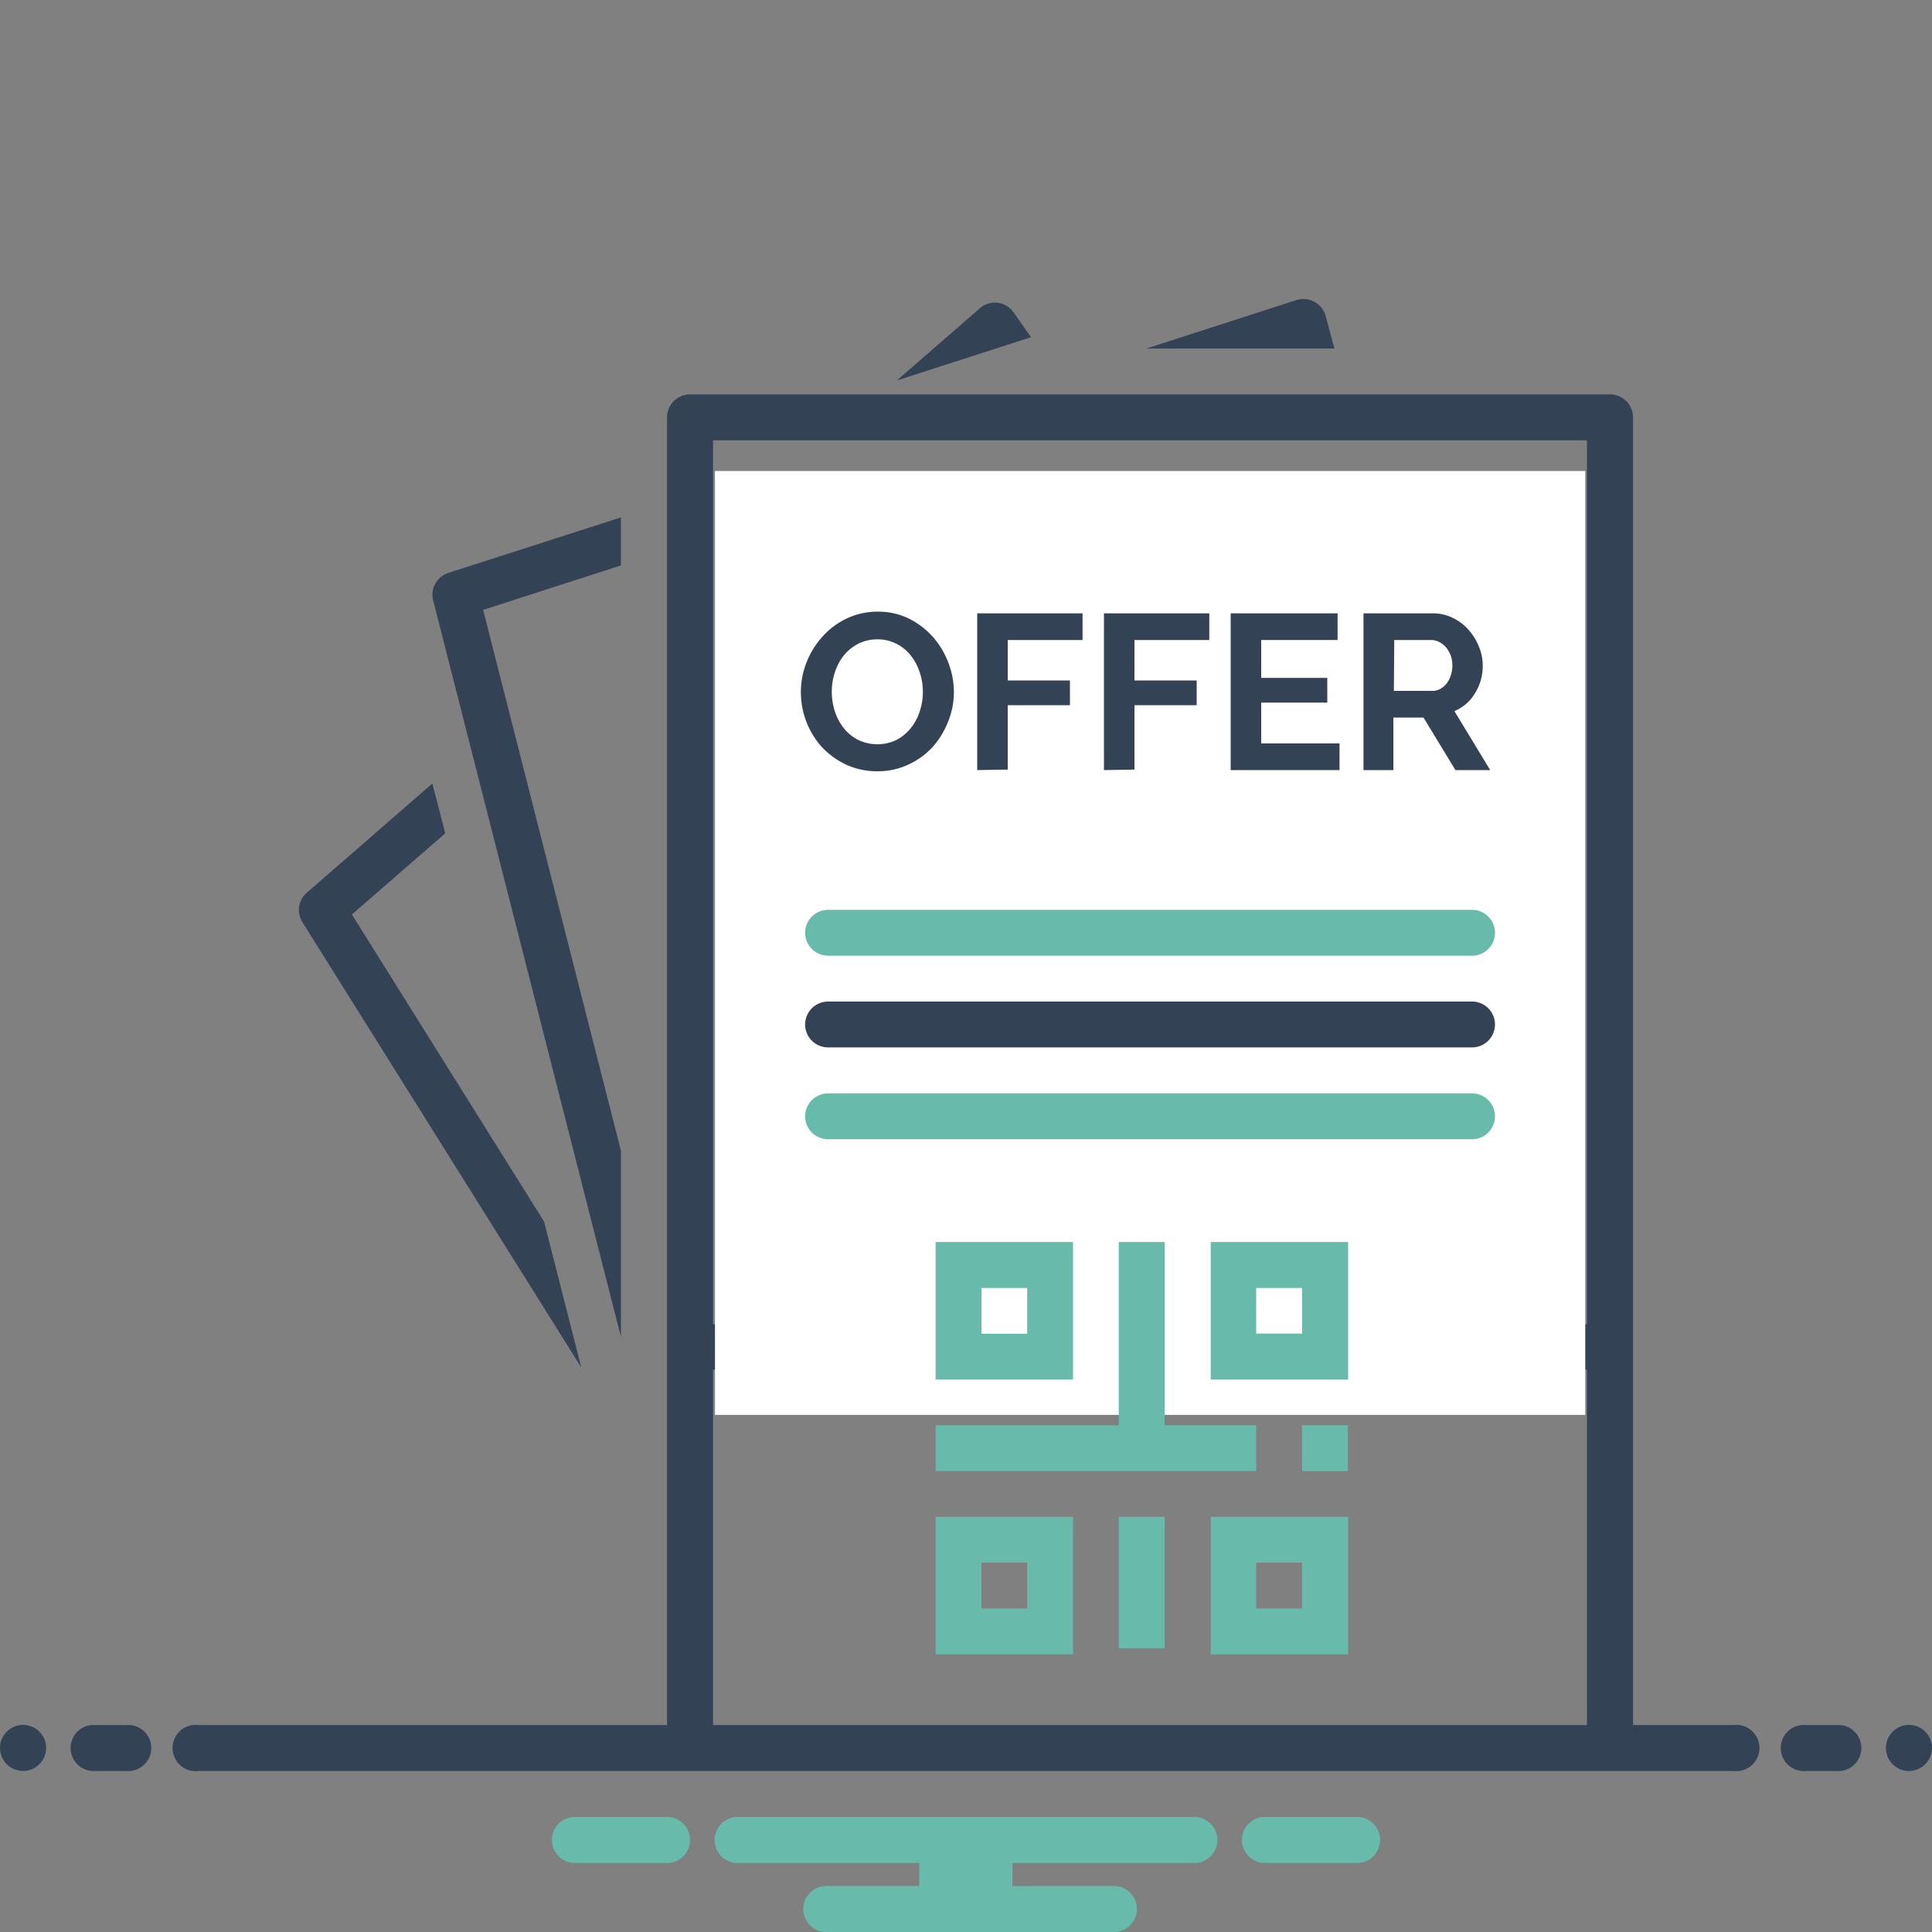 <svg viewBox="0 0 150 150" xmlns="http://www.w3.org/2000/svg"><rect x="0" y="0" width="150" height="150" fill="#808080" stroke="none"/><circle cx="1.79" cy="135.71" fill="#334355" r="1.79"/><path d="m9.82 133.93h-2.68a1.79 1.79 0 0 0 0 3.57h2.68a1.79 1.79 0 1 0 0-3.57z" fill="#334355"/><path d="m105.49 141.07h-7.41a1.79 1.79 0 0 0 0 3.57h7.41a1.79 1.79 0 0 0 0-3.57z" fill="#68bbab"/><path d="m51.92 141.07h-7.41a1.79 1.79 0 0 0 0 3.57h7.41a1.79 1.79 0 0 0 0-3.57z" fill="#68bbab"/><path d="m92.86 141.07h-35.72a1.79 1.79 0 0 0 0 3.57h14.23v1.79h-7.08a1.79 1.79 0 1 0 0 3.57h22.32a1.79 1.79 0 0 0 0-3.57h-8v-1.79h14.25a1.79 1.79 0 0 0 0-3.57z" fill="#68bbab"/><path d="m45.13 106.17-2.89-11.33-14.92-23.84 7.25-6.3-1-3.87-9.75 8.48a1.78 1.78 0 0 0 -.34 2.29z" fill="#334355"/><path d="m78.7 24.26a1.77 1.77 0 0 0 -2.63-.32l-6.44 5.6 10.42-3.36z" fill="#334355"/><path d="m48.21 103.8v-14.45l-10.7-42 10.7-3.45v-3.73l-13.4 4.31a1.78 1.78 0 0 0 -1.18 2.13z" fill="#334355"/><path d="m102.93 24.56a1.81 1.81 0 0 0 -.87-1.12 1.78 1.78 0 0 0 -1.41-.14l-11.65 3.76h14.6z" fill="#334355"/><path d="m142.86 133.93h-2.68a1.79 1.79 0 1 0 0 3.57h2.68a1.79 1.79 0 0 0 0-3.57z" fill="#334355"/><circle cx="148.21" cy="135.71" fill="#334355" r="1.79"/><path d="m134.57 133.93h-7.78v-101.52a1.79 1.79 0 0 0 -1.79-1.79h-71.43a1.79 1.79 0 0 0 -1.78 1.79v101.52h-36.36a1.8 1.8 0 1 0 0 3.57h119.14a1.8 1.8 0 1 0 0-3.57zm-11.36 0h-67.85v-27.6h67.85zm-40.53-61.87a11 11 0 0 0 13.21 0 8.29 8.29 0 0 0 2.9 3.24l3.42 1.2c2.33.5 10.69 2.79 11.18 9.59v16.69h-48.21v-16.7c.48-6.74 8.78-9 11.17-9.59l3.42-1.19a8.24 8.24 0 0 0 2.91-3.24zm-5.89-18.06c0-6.48 5.6-11.75 12.5-11.75s12.5 5.27 12.5 11.75-5.73 16.75-12.5 16.75-12.5-10.33-12.5-16.75zm46.42 48.81h-6.21v-16.91c-.7-10.73-14.23-13-14.77-13a4.69 4.69 0 0 1 -3.49-3.23c4.09-4.32 6.66-10.8 6.66-15.67 0-8.44-7.21-15.32-16.07-15.32s-16.12 6.84-16.12 15.32c0 4.88 2.58 11.36 6.67 15.67a4.65 4.65 0 0 1 -3.47 3.22c-.57.09-14.1 2.32-14.8 13.05v16.87h-6.25v-68.62h67.85z" fill="#334355"/><path d="m102.21 76.49a14.57 14.57 0 0 1 -2.33 3.24 13.68 13.68 0 0 1 -10 4.33h-1.21a13.91 13.91 0 0 1 -12.32-7.57l3.42-1.19a10.35 10.35 0 0 0 8.9 5.2h1.21a10.17 10.17 0 0 0 7.41-3.21 10.78 10.78 0 0 0 1.5-2z" fill="#68bbab"/><path d="m55.51 36.57h67.57v73.28h-67.57z" fill="#fff"/><path d="m68.11 59.88a5.69 5.69 0 0 1 -2.43-.52 6.17 6.17 0 0 1 -1.87-1.36 6.37 6.37 0 0 1 -1.63-4.26 6.21 6.21 0 0 1 .45-2.34 6.53 6.53 0 0 1 1.25-2 5.94 5.94 0 0 1 1.9-1.4 5.56 5.56 0 0 1 2.38-.51 5.36 5.36 0 0 1 2.41.54 6.22 6.22 0 0 1 1.86 1.42 6.57 6.57 0 0 1 1.2 2 6.38 6.38 0 0 1 .43 2.26 6.07 6.07 0 0 1 -.45 2.32 6.5 6.5 0 0 1 -1.23 2 6 6 0 0 1 -1.89 1.35 5.59 5.59 0 0 1 -2.38.5zm-3.53-6.17a4.88 4.88 0 0 0 .24 1.52 4 4 0 0 0 .69 1.3 3.39 3.39 0 0 0 1.11.91 3.43 3.43 0 0 0 3 0 3.63 3.63 0 0 0 1.12-.94 4.09 4.09 0 0 0 .68-1.31 4.71 4.71 0 0 0 .23-1.48 4.63 4.63 0 0 0 -.25-1.53 4.07 4.07 0 0 0 -.7-1.3 3.24 3.24 0 0 0 -1.11-.9 3.17 3.17 0 0 0 -1.49-.34 3.24 3.24 0 0 0 -1.5.36 3.51 3.51 0 0 0 -1.12.93 4.22 4.22 0 0 0 -.67 1.3 4.73 4.73 0 0 0 -.23 1.48z" fill="#334355"/><path d="m75.87 59.79v-12.17h8.18v2.07h-5.81v3.14h4.83v1.92h-4.83v5z" fill="#334355"/><path d="m85.71 59.79v-12.17h8.18v2.07h-5.81v3.14h4.83v1.92h-4.83v5z" fill="#334355"/><path d="m104 57.72v2.07h-8.45v-12.17h8.3v2.07h-5.93v2.94h5.13v1.92h-5.13v3.17z" fill="#334355"/><path d="m105.86 59.79v-12.17h5.38a3.49 3.49 0 0 1 1.55.35 3.92 3.92 0 0 1 1.23.93 4.34 4.34 0 0 1 .8 1.3 3.86 3.86 0 0 1 .3 1.47 4 4 0 0 1 -.6 2.15 3.33 3.33 0 0 1 -1.6 1.39l2.78 4.58h-2.7l-2.48-4.08h-2.34v4.08zm2.36-6.15h3a1.18 1.18 0 0 0 .61-.16 1.51 1.51 0 0 0 .49-.42 2.13 2.13 0 0 0 .32-.62 2.43 2.43 0 0 0 .12-.77 2.22 2.22 0 0 0 -.13-.79 2.43 2.43 0 0 0 -.37-.63 1.72 1.72 0 0 0 -.53-.41 1.37 1.37 0 0 0 -.61-.15h-2.87z" fill="#334355"/><g fill="#68bbab"><path d="m79.75 107.1h3.56v-10.67h-10.67v10.67zm-3.55-7.1h3.55v3.55h-3.55z"/><path d="m97.53 110.66h-7.11v-14.23h-3.56v14.23h-14.22v3.55h24.89z"/><path d="m101.09 110.66h3.56v3.56h-3.56z"/><path d="m86.86 121.33v3.09.46 3.09h3.56v-3.09-.46-3.09-3.56h-3.56z"/><path d="m76.2 117.77h-3.56v10.67h10.67v-10.67zm3.55 7.11h-3.55v-3.56h3.55z"/><path d="m97.53 117.77h-3.53v10.67h10.67v-10.67zm3.56 7.11h-3.56v-3.56h3.56z"/><path d="m101.09 96.43h-7.09v10.67h10.67v-10.67zm0 7.11h-3.56v-3.54h3.56z"/><path d="m64.29 74.2h50a1.78 1.78 0 0 0 0-3.56h-50a1.78 1.78 0 1 0 0 3.56z"/></g><path d="m114.29 77.76h-50a1.78 1.78 0 1 0 0 3.56h50a1.78 1.78 0 0 0 0-3.56z" fill="#334355"/><path d="m114.29 84.89h-50a1.78 1.78 0 1 0 0 3.56h50a1.78 1.78 0 0 0 0-3.56z" fill="#68bbab"/></svg>